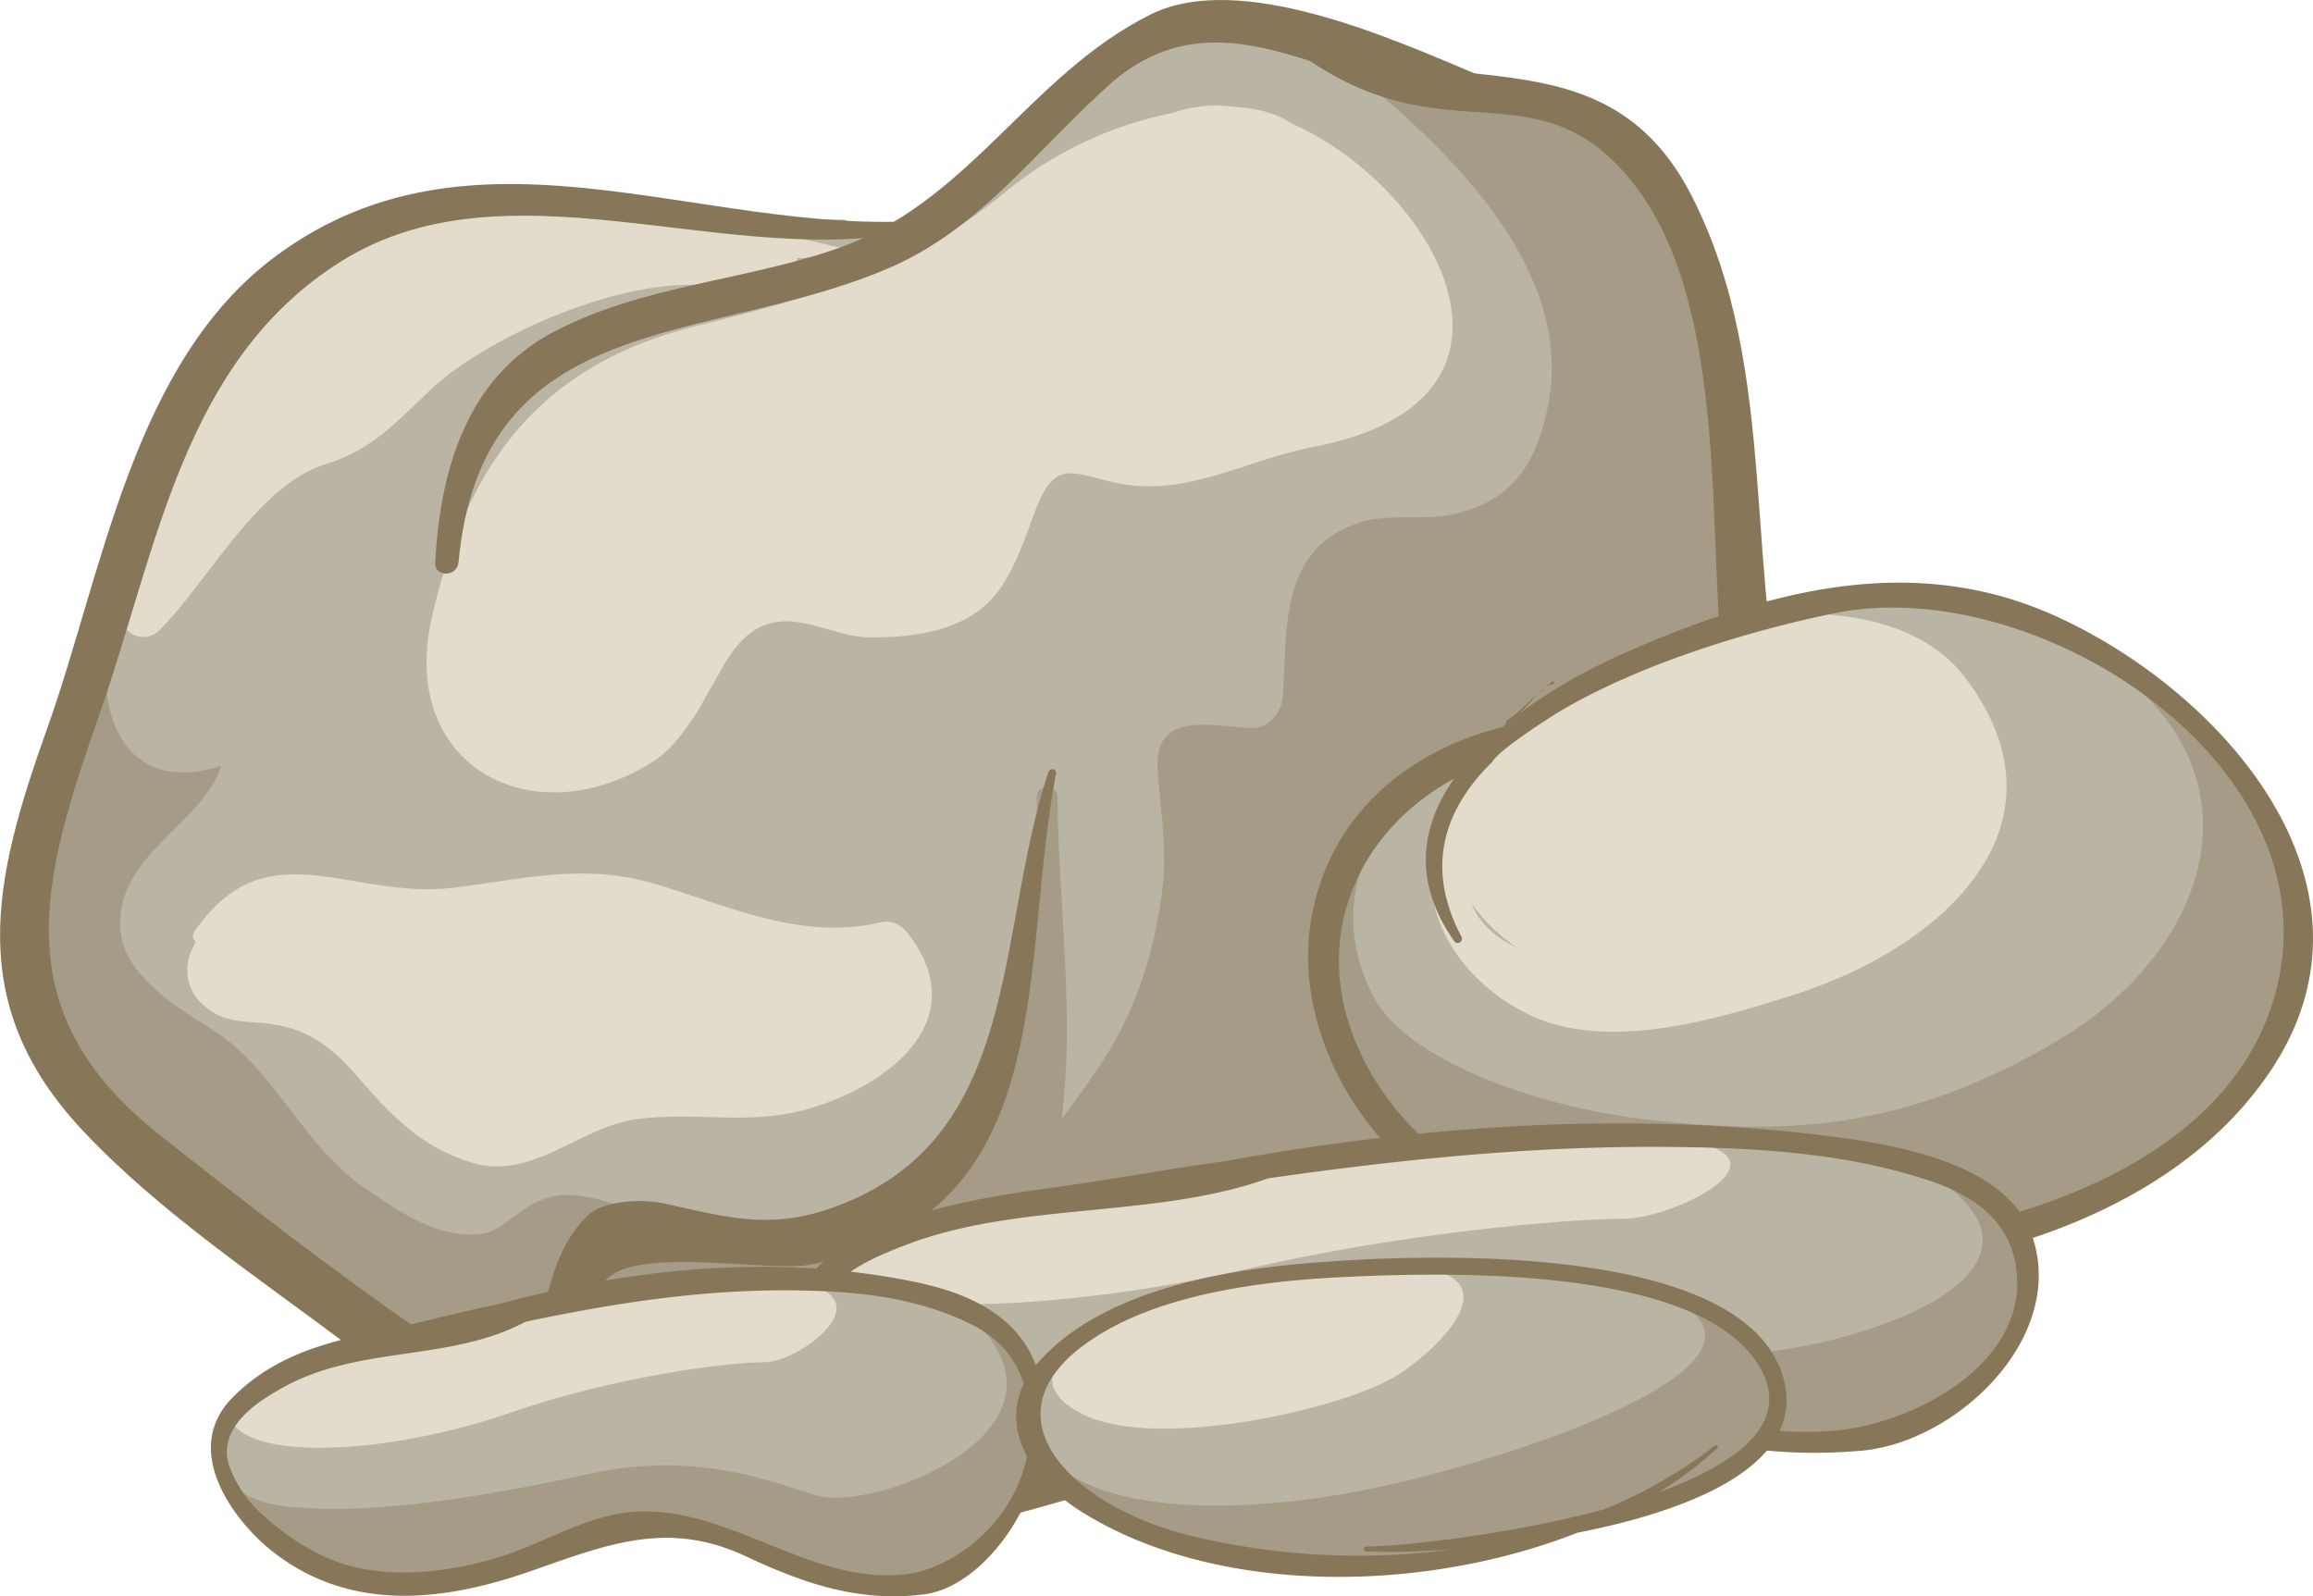<svg xmlns="http://www.w3.org/2000/svg" viewBox="0 0 735.84 507.84"><defs><style>.cls-1{fill:#a59b87;}.cls-2{fill:#bab4a5;}.cls-3{fill:#e3dbcb;}.cls-4{fill:#877758;}</style></defs><title>rocks-2</title><g id="Layer_2" data-name="Layer 2"><g id="Layer_1-2" data-name="Layer 1"><path class="cls-1" d="M283.79,74.87c-13.62-3.4-81.69-13.61-119.12-10.21s-74.88,0-112.32,81.69S4.69,302.91,14.91,326.73,93.2,398.2,140.84,432.24s64.67,47.65,115.72,47.65,129.32-23.83,194-61.26c61.26-17,112.32-37.44,122.53-71.47s3.41-51.06-10.21-105.52,3.4-156.56-51.06-194-37.44-6.8-71.48-27.22-64.66-23.83-91.89,3.4S283.79,74.87,283.79,74.87Z"/><path class="cls-2" d="M413,9.24c-2.15-1.64-4.5.58-4.52,2.81a51.64,51.64,0,0,0-24.17-2.22c-28.5,3.76-49.18,29.54-72,45.66a3.36,3.36,0,0,1-.64,3c-10.74,13.41-27.51,17.74-43.2,11.33a208.09,208.09,0,0,1-30.9-1.5c-6.43-.52-12.88-1.17-19.3-2.17a3.21,3.21,0,0,1-.68-.26c-8.46-1-16.66-2-24.3-2.3-34.42-1.35-72.94-.75-102.91,18.11-34.91,22-51.42,80.15-56.29,119.07-4.14,33,9.55,51.44,36.31,42.87-5.87,18.91-35.53,29.15-31.85,54C40.44,310.62,56.94,321,66.7,327c20.73,12.72,29.35,37.31,49.36,50.94,11.1,7.55,23.74,16.62,37.74,14.47,4.64-.72,10.33-6.15,14.1-8.47,15-9.17,26,1,42.7,2.37,11.26.92,37.72,4.32,47.65,3.4,45.2-10.56,74.89-69.26,71.58-115.72a2.84,2.84,0,0,1,.61-2c-.31-6.14-.55-12.28-.61-18.42,0-4.25,6.57-4.25,6.6,0C336.74,288.13,342,323,337.7,356c4.17-5.42,8.18-11,12.08-16.85,11.56-17.2,17.65-36.5,20.08-56.91,1.47-12.27-.73-24.92-1.55-37.15-1.26-18.93,16.25-14.18,29.49-13.51,5.89.29,10-5,10.35-10.36,1.31-21-1.07-46.49,24-54.86,9.72-3.24,20.74-.56,30.67-2.86,18.76-4.35,26.2-16.59,29.73-34.91C502.17,78.65,447.06,35.22,413,9.24Z"/><path class="cls-3" d="M268.71,79.08C212.28,66.63,148.06,45.51,97,82.69c-32.94,24-71.78,71.25-58.22,114.87a7.12,7.12,0,0,0,11.76,3.11c15.58-15.46,31.28-46.34,53.21-53.06,14.52-4.45,22.16-13.16,33.37-23.73,19.37-18.26,69.26-39.69,95.79-31.43,3.29,1,6-1.26,7-4a98.31,98.31,0,0,0,10.92-1.16c2.53-.42,3.32-3,2.64-5.16a112.71,112.71,0,0,0,15.25-1.22C269.63,80.73,269.56,79.27,268.71,79.08Z"/><path class="cls-3" d="M410.93,39.29c-4.88-3.26-10.92-4.84-17.54-5.2A42.59,42.59,0,0,0,372.72,36c-3,.63-6,1.36-9,2.18a121.22,121.22,0,0,0-44.19,23.14c-29.23,24.26-61.17,33.32-97.31,42.2-50.28,12.36-73.58,43.65-84.79,92.69-11,48,32.7,70.3,70.58,45.89,6.14-4,9.81-9.8,13.84-15.62,2.7-4.86,5.42-9.69,8.2-14.51,14.51-25.44,30.92-9.21,46.89-9.19s33.76-2.56,42.77-17.86c4-6.76,6.52-13.91,9.21-21.28,6.42-17.61,11.29-13.4,25.54-10.16,22.44,5.11,41.63-7.15,63.36-11.3C495.31,127.4,456.73,59.51,410.93,39.29Z"/><path class="cls-3" d="M289,297.14c-2.3-3-5.21-4.59-9.09-3.69-25.39,5.88-48.16-5.39-72-12.39-22.3-6.53-41.34-1.35-63.62,1.34-33.09,4-59.58-19.34-82.46,14a2.43,2.43,0,0,0,.49,3.3c-4.51,7.24-4.11,16.72,5.93,22.6,4.41,2.58,9.49,2.7,14.39,3.07,14.27,1.05,22.22,6.93,31.11,17.14,10.79,12.4,19.91,22.14,35.79,27.18,19.87,6.33,34.83-11.41,53.38-13.71,19.75-2.45,36.44,2.44,56-3.75C284.7,344.11,309.19,323.57,289,297.14Z"/><path class="cls-4" d="M470,23.73C443.56,12.63,394.6-9.6,366.07,4.59,327,24.06,308.33,64.89,265.35,79.42c-29.45,10-61.23,11.51-89.12,26.1s-36.22,44.25-37.78,73.4c-.26,4.84,7,4.68,7.41,0,7.62-81.3,79.35-68.75,137.12-93.73C312.07,72.62,329.76,47.64,352.86,27c37.07-33.12,76,5.2,115.86,5.84C474.38,32.93,474.46,25.62,470,23.73Z"/><path class="cls-4" d="M571.56,245c-18-59.64-4.35-126.2-33.51-182.93C510,7.53,456.19,34.73,411.35,9.32c-2.37-1.34-5.26,2.09-3,3.89C421.91,24,435.39,31,452.62,33.9c21,3.5,40-.55,57.68,14.62,41,35.24,32.33,115.36,37.82,163.55,5.4,47.62,43.23,105.3,8.31,148.88-34,42.47-107.61,43.46-156.1,55.72-5.94,1.51-4.38,10.05,1.4,10.34,48.38,2.42,114.08-9.14,152.63-41C601.77,346.74,587.3,297.13,571.56,245Z"/><path class="cls-4" d="M301.25,69.45C228.58,78.09,153.56,32.88,87.9,81.36,42.27,115,32.79,181.91,15,231.76c-17.32,48.49-26.44,87.78,11.51,128.11,24.43,25.95,56.31,47.05,84.69,68.48,33.77,25.48,67.63,47.42,109.45,55.88,4.23.87,7.42-5.25,3.1-7.33-63-30.45-118-72.52-172.69-115.62C.77,321.64,13.21,280,31.77,226.87c18.13-51.8,26.35-112,76.57-143.61,56.38-35.51,131.45,7.33,193.07-12.6C302.05,70.46,302,69.36,301.25,69.45Z"/><path class="cls-4" d="M333.55,245.58c-17.37,52.53-8,118.64-70.79,139.33-19.31,6.37-33.69,1.75-52-2.15-6.51-1.37-18.91-.95-24,4.12-7.52,7.55-10.09,15.81-13,26-12.23,41.93-61-3.71-76.11-14.69-2.47-1.81-6,1.75-4.22,4.23,18,25.21,43,56.11,77.85,38.81,12.85-6.38,15.91-17.72,19.69-30.82,4.55-15.81,52.85-5.16,67.34-8.19,79.25-16.54,65.82-93.83,77.62-155.94A1.24,1.24,0,0,0,333.55,245.58Z"/><path class="cls-4" d="M476.19,410.1c-42.77,6.33-84.42,30.77-125,44.94-24.46,8.54-49.68,15.14-75.45,18.07-23.7,2.71-43.88-6.12-66.58-7-5.44-.2-7.37,6.41-4.16,10,26.86,30.33,91.67,12.82,124.44,3.79,49.76-13.7,106.17-34.83,149.38-63.62C482.18,414.07,479.92,409.55,476.19,410.1Z"/><path class="cls-1" d="M475.77,237c-25.73,6.43-50.18,28.31-54,65.64s23.16,75.93,79.79,91.38,105.54,6.43,136.42-1.3,78.5-33.45,88.81-68.21,1.29-68.21-27-95.23-65.65-42.48-103-39.9S518.26,203.58,475.77,237Z"/><path class="cls-2" d="M453.9,250.55c-11.41,4.56-34.9,32.84-16.72,66.92,10.29,19.31,50.43,34.41,86.23,38.62,43.75,5.14,82.36,3.86,131.27-25.1C701,303.57,719,251.84,677.85,217.09s-109.41-27.67-153.16-8.36S479.65,240.25,453.9,250.55Z"/><path class="cls-3" d="M624.72,215c-15.13-19.37-44.62-21.51-66.91-19-24.5,2.75-52.44,15.93-66.75,28.06a141.06,141.06,0,0,0-10.67,9.9c-12.28,7.53-20.53,23.39-23.86,36.19-6.1,23.44,12.09,45.32,32.42,53.75,24.62,10.2,58,.17,82-7.51,21.53-6.88,45.73-20,58.63-39.16C643.74,256.28,639.76,234.25,624.72,215ZM468.1,287.36a54.49,54.49,0,0,0,12.29,12.56c.73.54,1.47,1.05,2.22,1.52C476.09,298.53,470.81,294,468.1,287.36Z"/><path class="cls-4" d="M654.3,196.14c-46.2-21.08-92.57-8-137.08,11.43-12.7,5.53-27.28,13.65-39.26,23.75-30.17,7.54-54.65,27.88-60.63,60-4.9,26.26,6,53.74,23.65,72.85,35.69,38.54,98,45.34,147.32,41.28,49-4,105.18-21.9,133.94-64.64C761.91,281.88,707.31,220.31,654.3,196.14ZM581.2,396.63c-51.84,3.45-121.08-8-147.19-59.18-18.79-36.84-2.84-72.69,28.55-89.71-10.47,15-13.38,32.59.12,51.73A1.36,1.36,0,0,0,465,298.1c-11.91-22.37-5.43-40.85,9.76-55.76,2.28-4,19.1-14.61,21.39-16,28.64-16.94,66.79-27.12,87.87-31.33,65.57-13.1,163,50.83,138.67,124.87C704.75,374.53,631.41,393.28,581.2,396.63Z"/><path class="cls-4" d="M493.7,216.92a17.81,17.81,0,0,1-1.94,1.69,6.7,6.7,0,0,1,2.36-1C494.8,217.5,494.2,216.37,493.7,216.92Z"/><path class="cls-4" d="M479.23,229.36c-.43.28,0,1,.4.69a38.34,38.34,0,0,0,5.9-5.27c1-1.05,2.12-2.42,3.35-3.7a23.32,23.32,0,0,0-1.84,1.53A51.22,51.22,0,0,1,479.23,229.36Z"/><path class="cls-4" d="M488.88,221.08c1-.8,1.91-1.66,2.88-2.47A16.5,16.5,0,0,0,488.88,221.08Z"/><path class="cls-1" d="M260.62,411.73c-5.84,20,33.13,48,70.82,48s88-14.86,121.09-17.14,60.55,6.86,98.24,12.57,66.25,1.14,80-14.85,21.7-38.84,6.85-56-73.1-27.4-106.23-25.12S440,363.75,402.27,370.6,268.61,384.32,260.62,411.73Z"/><path class="cls-2" d="M268.62,401.44c-9.24,6.71-20.56,28.55,20.56,32s98.25-3.42,145.08-10.27,80,1.14,106.23,6.85,124.82-19.4,77.68-53.69C593,358,526.8,359.17,492.52,359.17s-95.95,16-129.09,19.42S293.75,383.16,268.62,401.44Z"/><path class="cls-3" d="M306.32,387.73c-19.48,4.27-56,14.86-35.41,22.86s76.54,4.56,125.66-6.87,101.67-16,120-16,68.53-26.27-4.58-26.27S420.55,366,394.28,374,342.87,379.74,306.32,387.73Z"/><path class="cls-4" d="M646.43,393c-8.22-23.49-44.77-29.08-65.39-31.66-62.73-7.84-128.16-3.48-191.47,8.11-17.43,2.29-34.92,5.65-52.08,8-24.55,3.4-51.45,7.23-72.37,21.55-24.49,16.78.89,39,17.49,48.14,37.75,20.75,83.11,16.53,123.55,7,36.17-8.52,64.64-16.33,101.63-4.63,28.37,9,54.51,14.67,84.42,12C622.71,458.77,657.71,425.27,646.43,393ZM583.9,455.1c-46.64,4.12-87.35-23.88-134.1-19.43-20.78,2-40.43,10.5-60.84,14.49-21.69,4.24-46.91,6.31-68.77,2.26-14.61-2.71-28.69-8.73-41.3-16.43a44.15,44.15,0,0,1-14.5-13.85c-8.77-13.78,15.22-22.8,23.71-26.06,36.17-13.92,79.23-8.28,115.32-21.22,41.54-5.93,83.21-10.26,125.62-10,28.47.17,57.92,1.72,85.1,10.86,14.64,4.93,26.2,13.45,27.49,29.72C644,434.78,607.83,453,583.9,455.1Z"/><path class="cls-1" d="M70.94,457.37c-3.92,20,22.32,48,47.71,48s59.25-14.85,81.57-17.13,40.77,6.86,66.17,12.56,44.62,1.15,53.86-14.85,14.61-38.84,4.61-56-49.24-27.42-71.55-25.13-61.56,4.58-87,11.42S76.33,430,70.94,457.37Z"/><path class="cls-2" d="M76.34,447.08c-6.23,6.71-13.86,28.55,13.84,32s66.17-3.43,97.72-10.28,53.86,1.14,71.56,6.85,84.08-19.4,52.33-53.69c-16.93-18.27-61.56-17.12-84.64-17.12s-64.63,16-87,19.41S93.26,428.8,76.34,447.08Z"/><path class="cls-3" d="M101.73,433.37C88.6,437.65,64,448.23,77.88,456.23s51.55,4.57,84.64-6.86,68.48-16,80.79-16,46.17-26.27-3.08-26.27-61.56,4.58-79.25,12.57S126.35,425.38,101.73,433.37Z"/><path class="cls-4" d="M330.82,438.63c-5.53-23.49-30.16-29.08-44.05-31.66-42.25-7.84-86.33-3.48-129,8.12-11.74,2.28-23.52,5.64-35.08,8-16.54,3.39-34.66,7.22-48.75,21.55-16.49,16.78.61,39,11.79,48.14,25.42,20.74,56,16.53,83.23,7,24.34-8.51,43.52-16.33,68.45-4.62,19.1,9,36.7,14.67,56.86,12C314.85,504.41,338.42,470.91,330.82,438.63ZM288.7,500.74c-31.41,4.12-58.84-23.87-90.33-19.43-14,2-27.24,10.5-41,14.49-14.6,4.24-31.6,6.31-46.31,2.26-9.85-2.7-19.34-8.73-27.83-16.43a39.43,39.43,0,0,1-9.77-13.85c-5.9-13.77,10.25-22.8,16-26.06,24.37-13.92,53.37-8.28,77.69-21.22,28-5.93,56-10.27,84.61-10,19.18.17,39,1.72,57.32,10.86,9.87,4.93,17.65,13.45,18.51,29.72C329.15,480.43,304.82,498.63,288.7,500.74Z"/><path class="cls-1" d="M506.5,483.75c16.64-4.28,65.61-17.88,58.62-43s-44-37.63-103.26-36.9S332,410.33,326.06,450.22c4.13,22.69,31.74,41,78,46.15S469.91,493.13,506.5,483.75Z"/><path class="cls-2" d="M367.77,413.31c-24.39,8.41-49.4,27.23-36.14,47.64s64.43,24.18,125.3,7.73,110.71-41.27,71.72-56.56S410.83,398.45,367.77,413.31Z"/><path class="cls-3" d="M368.7,413.19c-25,9.14-47.8,25.37-23.79,36.93s83.47-2.23,99.69-12.66,41-36.78-7.19-34.38S386.57,406.66,368.7,413.19Z"/><path class="cls-4" d="M343.17,480.35c42.31,27.17,108.49,26.95,158.7,7.24,37.22-7.28,72.86-22,65.53-49-12-44.21-117.16-40.07-156-36.31-28.82,2.78-62.52,10.29-81,31C315.48,450,326.13,469.42,343.17,480.35Zm8.56-56.94c20.42-11.76,49-15.72,73-17,35.53-1.9,118.65-4.05,135.88,29.95,8.59,17-8.51,29.51-32.9,38.36a118.8,118.8,0,0,0,18.64-14.07c.53-.49-.29-1.16-.86-.72a148.67,148.67,0,0,1-35.23,20.24c-29.66,8-63.18,11.63-75.52,11.84-1.16,0-1.12,1.5,0,1.56a245,245,0,0,0,27.87-.77A225,225,0,0,1,376.62,488C339.86,478.39,309.06,448,351.73,423.41Z"/></g></g></svg>